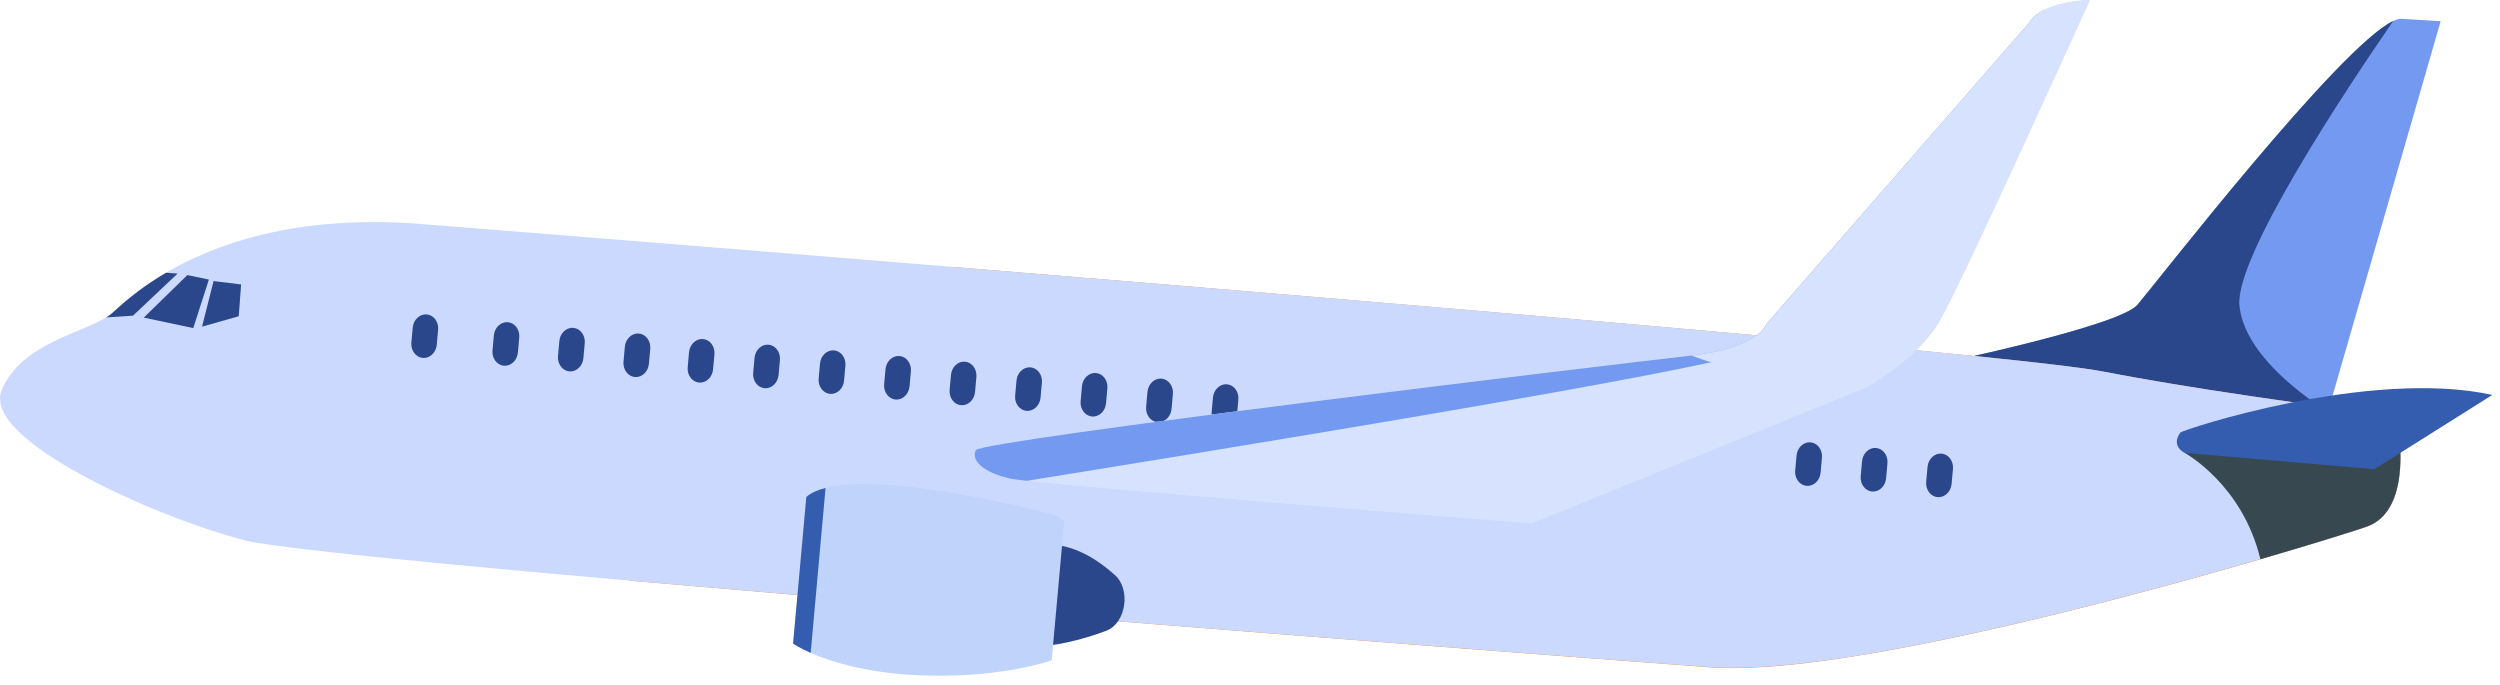 <svg width="197" height="54" viewBox="0 0 197 54" fill="none" xmlns="http://www.w3.org/2000/svg">
<path d="M192.323 1.674L183.477 32.321L183.198 32.286L152.976 28.614C152.976 28.614 166.973 25.704 168.428 24.023C169.799 22.439 184.334 3.66 188.586 1.653C188.847 1.529 189.069 1.47 189.247 1.481C192.323 1.674 192.323 1.674 192.323 1.674Z" fill="#739AF0"/>
<path d="M183.198 32.287L152.976 28.615C152.976 28.615 166.973 25.705 168.428 24.023C169.799 22.44 184.334 3.661 188.586 1.653C184.823 7.12 176.098 20.256 176.468 24.076C176.82 27.715 181.075 30.908 183.198 32.287Z" fill="#2B478B"/>
<path d="M186.462 41.516C185.431 41.869 182.347 42.841 178.116 44.072C165.952 47.609 144.317 53.288 134.77 52.588C126.207 51.959 80.912 48.501 49.58 45.754C57.161 32.439 66.614 25.085 75.265 21.052C111.767 24.043 159.505 28.084 165.58 29.257C175.571 31.188 188.827 32.759 188.827 32.759C188.827 32.759 188.916 33.163 189.003 33.807C189.284 35.895 189.521 40.463 186.462 41.516Z" fill="#E58638"/>
<path d="M189.158 36.024C189.156 36.098 189.156 36.178 189.153 36.254C189.127 37.916 188.788 39.77 187.613 40.837C187.574 40.874 187.533 40.909 187.489 40.944C187.407 41.011 187.317 41.079 187.228 41.138C187.228 41.138 187.228 41.138 187.226 41.138V41.14C187.183 41.168 187.135 41.196 187.085 41.227C187.039 41.253 186.991 41.281 186.939 41.307C186.939 41.307 186.939 41.307 186.937 41.307C186.889 41.333 186.839 41.357 186.785 41.381C186.732 41.405 186.68 41.429 186.624 41.451C186.571 41.473 186.515 41.492 186.458 41.512C186.441 41.518 186.426 41.523 186.408 41.527V41.529C186.391 41.534 186.373 41.54 186.356 41.547C186.339 41.553 186.319 41.557 186.302 41.564V41.566C186.282 41.571 186.263 41.577 186.243 41.584V41.586C186.223 41.59 186.202 41.597 186.182 41.605C186.16 41.612 186.139 41.618 186.119 41.625C186.119 41.625 186.119 41.625 186.117 41.625V41.627C186.095 41.634 186.073 41.64 186.052 41.649C186.028 41.655 186.006 41.664 185.982 41.671H185.98C185.956 41.679 185.934 41.686 185.908 41.694C185.884 41.703 185.858 41.71 185.834 41.718C185.782 41.736 185.727 41.753 185.673 41.771H185.671C185.645 41.779 185.616 41.788 185.59 41.797H185.588V41.799C185.56 41.808 185.532 41.816 185.503 41.825C185.482 41.832 185.462 41.838 185.44 41.845C185.212 41.919 184.957 42.001 184.679 42.088C184.627 42.103 184.577 42.119 184.52 42.136C183.789 42.367 182.902 42.641 181.882 42.947C181.777 42.978 181.671 43.011 181.562 43.043C181.384 43.097 181.201 43.152 181.016 43.209C180.977 43.219 180.938 43.232 180.894 43.243C180.84 43.261 180.779 43.278 180.722 43.295C180.666 43.313 180.609 43.328 180.548 43.346C180.487 43.363 180.431 43.38 180.372 43.398C180.315 43.415 180.255 43.432 180.194 43.45C180.135 43.467 180.076 43.485 180.015 43.502C179.954 43.52 179.893 43.539 179.833 43.556C179.772 43.574 179.709 43.591 179.65 43.609C179.648 43.609 179.648 43.611 179.648 43.611C179.587 43.628 179.524 43.646 179.463 43.663C179.419 43.676 179.376 43.689 179.328 43.704C179.311 43.707 179.293 43.713 179.276 43.72C179.213 43.737 179.15 43.755 179.086 43.772C178.771 43.865 178.447 43.961 178.116 44.055C177.927 44.111 177.733 44.166 177.538 44.224C177.37 44.272 177.203 44.32 177.033 44.37C176.907 44.407 176.779 44.444 176.648 44.481C176.146 44.625 175.63 44.77 175.101 44.92C174.993 44.951 174.888 44.979 174.784 45.01C174.599 45.062 174.414 45.112 174.229 45.166C174.062 45.214 173.894 45.26 173.722 45.31C173.533 45.362 173.344 45.414 173.155 45.468C166.833 47.224 159.17 49.19 152.064 50.62C151.816 50.669 151.566 50.717 151.318 50.77C151.194 50.794 151.072 50.817 150.948 50.841C150.7 50.889 150.454 50.935 150.208 50.983C149.473 51.124 148.744 51.257 148.026 51.383C147.787 51.424 147.55 51.466 147.313 51.507C147.193 51.526 147.076 51.546 146.958 51.566C146.724 51.605 146.489 51.642 146.256 51.683C146.023 51.72 145.79 51.755 145.56 51.79C145.331 51.825 145.103 51.859 144.875 51.892C144.648 51.927 144.42 51.959 144.198 51.99C143.972 52.02 143.75 52.051 143.53 52.081C143.308 52.109 143.089 52.138 142.871 52.166C142.765 52.179 142.654 52.192 142.547 52.205C142.116 52.257 141.69 52.305 141.277 52.351C141.172 52.362 141.068 52.373 140.966 52.381C140.759 52.401 140.557 52.42 140.352 52.44C139.948 52.475 139.554 52.508 139.167 52.532C138.878 52.553 138.593 52.569 138.312 52.581C138.125 52.592 137.94 52.599 137.759 52.605C137.488 52.616 137.22 52.623 136.961 52.625C136.613 52.632 136.274 52.629 135.95 52.623C135.784 52.621 135.626 52.614 135.467 52.608C135.388 52.605 135.31 52.603 135.232 52.597C135.075 52.59 134.925 52.581 134.775 52.571C134.723 52.566 134.666 52.562 134.608 52.558C134.594 52.558 134.581 52.555 134.568 52.555C134.534 52.551 134.497 52.549 134.46 52.547C134.318 52.536 134.172 52.527 134.014 52.514C133.972 52.512 133.931 52.508 133.885 52.505C133.833 52.501 133.781 52.497 133.724 52.492C133.644 52.488 133.557 52.481 133.472 52.475C133.426 52.471 133.381 52.468 133.333 52.464C133.287 52.462 133.239 52.458 133.191 52.453C133.096 52.447 132.998 52.44 132.9 52.431C132.802 52.425 132.7 52.416 132.598 52.41C132.545 52.405 132.493 52.403 132.439 52.399C132.308 52.388 132.178 52.379 132.041 52.368C131.978 52.364 131.912 52.36 131.849 52.353C131.715 52.344 131.577 52.334 131.436 52.323C131.377 52.318 131.319 52.316 131.256 52.31C131.082 52.297 130.907 52.283 130.725 52.27C130.222 52.233 129.687 52.192 129.119 52.149C129.052 52.142 128.98 52.138 128.908 52.131C128.767 52.123 128.626 52.112 128.478 52.101C128.262 52.083 128.041 52.068 127.814 52.051C127.723 52.042 127.629 52.035 127.54 52.029C127.327 52.014 127.11 51.996 126.892 51.981C126.814 51.975 126.731 51.968 126.653 51.964C126.503 51.951 126.353 51.94 126.198 51.929L125.698 51.89C125.609 51.883 125.519 51.877 125.43 51.87C125.348 51.864 125.263 51.857 125.18 51.851C125.045 51.842 124.913 51.831 124.776 51.82C123.997 51.761 123.185 51.698 122.341 51.635C122.217 51.624 122.098 51.616 121.972 51.607C121.785 51.592 121.595 51.577 121.406 51.563C120.967 51.529 120.516 51.496 120.062 51.461C120.027 51.457 119.992 51.455 119.957 51.453C119.562 51.422 119.163 51.392 118.759 51.361C118.739 51.359 118.72 51.357 118.702 51.357C116.29 51.17 113.688 50.968 110.943 50.754C110.804 50.743 110.667 50.733 110.526 50.722C109.971 50.68 109.408 50.637 108.842 50.591C108.485 50.563 108.129 50.535 107.77 50.506C107.75 50.506 107.731 50.504 107.711 50.502C107.302 50.471 106.889 50.439 106.475 50.406C106.425 50.404 106.375 50.398 106.321 50.395C105.594 50.339 104.857 50.28 104.111 50.221C103.92 50.206 103.728 50.191 103.539 50.176C103.48 50.171 103.424 50.167 103.363 50.163C102.712 50.113 102.053 50.06 101.392 50.006C101.103 49.984 100.815 49.962 100.524 49.939C100.33 49.923 100.139 49.908 99.948 49.895C99.556 49.862 99.167 49.832 98.773 49.802C98.183 49.756 97.594 49.71 97 49.66C96.948 49.658 96.896 49.651 96.841 49.649C96.596 49.628 96.352 49.61 96.108 49.591C96.091 49.588 96.073 49.588 96.056 49.586C95.327 49.53 94.597 49.469 93.859 49.412C93.84 49.41 93.82 49.408 93.798 49.406C93.722 49.399 93.646 49.395 93.57 49.388C93.137 49.356 92.702 49.321 92.267 49.286C91.941 49.26 91.61 49.236 91.281 49.208C91.077 49.193 90.873 49.177 90.668 49.16C89.813 49.095 88.958 49.023 88.097 48.955L88.075 48.953C86.65 48.836 85.217 48.723 83.775 48.605C83.577 48.59 83.381 48.575 83.183 48.557L83.142 48.555C82.509 48.505 81.88 48.453 81.245 48.401C81.049 48.386 80.856 48.37 80.66 48.353C80.116 48.309 79.57 48.266 79.026 48.22C77.919 48.129 76.81 48.038 75.705 47.948C75.004 47.892 74.304 47.835 73.606 47.776C73.166 47.739 72.727 47.703 72.29 47.668C71.241 47.583 70.199 47.496 69.157 47.411C69.107 47.407 69.059 47.402 69.007 47.398C68.355 47.344 67.7 47.291 67.052 47.235C66.125 47.159 65.198 47.078 64.278 47.002C63.908 46.972 63.541 46.941 63.173 46.911C63.06 46.902 62.949 46.891 62.838 46.882C62.094 46.822 61.357 46.756 60.62 46.695C60.511 46.687 60.402 46.678 60.295 46.669C59.791 46.626 59.288 46.584 58.786 46.539C56.663 46.358 54.577 46.18 52.539 46.004C52.293 45.984 52.049 45.962 51.803 45.941C51.653 45.928 51.505 45.914 51.358 45.904C51.157 45.884 50.959 45.869 50.759 45.851C50.363 45.817 49.97 45.784 49.578 45.749C41.982 45.084 35.206 44.457 29.975 43.926C29.442 43.874 28.922 43.822 28.424 43.767C27.182 43.637 26.044 43.515 25.02 43.395C22.122 43.069 20.147 42.793 19.364 42.597C15.133 41.529 8.075 38.723 3.748 35.808C1.14 34.049 -0.474 32.252 0.125 30.768C0.886 28.883 2.541 27.743 4.242 26.905C5.715 26.177 7.222 25.676 8.208 25.104C8.264 25.072 8.319 25.039 8.375 25.006C8.558 24.893 8.717 24.773 8.854 24.649C8.875 24.628 8.897 24.61 8.923 24.584C9.308 24.236 9.939 23.651 10.853 22.966C11.462 22.509 12.193 22.009 13.06 21.5C13.067 21.495 13.069 21.495 13.074 21.491C16.858 19.274 23.191 16.93 32.833 17.626C32.833 17.626 51.708 19.116 75.257 21.047C75.259 21.047 75.259 21.047 75.259 21.047C77.606 21.239 79.999 21.437 82.424 21.637C82.426 21.637 82.426 21.637 82.426 21.637C83.233 21.702 84.047 21.77 84.862 21.837C86.085 21.937 87.316 22.041 88.549 22.142C88.549 22.142 88.549 22.142 88.552 22.142C90.609 22.313 92.68 22.483 94.76 22.657C95.175 22.692 95.593 22.727 96.008 22.759C96.841 22.829 97.672 22.901 98.505 22.968C100.174 23.109 101.84 23.249 103.508 23.39C104.339 23.46 105.168 23.531 105.999 23.599C108.964 23.849 111.911 24.099 114.817 24.349H114.83C123.225 25.069 131.277 25.772 138.419 26.42C138.421 26.42 138.421 26.42 138.421 26.42C138.799 26.453 139.173 26.488 139.545 26.52C143.737 26.903 147.596 27.262 150.996 27.593C152.623 27.753 154.148 27.904 155.553 28.047C160.643 28.565 164.193 28.983 165.578 29.25C169.178 29.946 173.2 30.597 176.872 31.14C177.174 31.186 177.477 31.23 177.773 31.273C177.788 31.277 177.803 31.277 177.818 31.28C178.273 31.347 178.721 31.412 179.163 31.475C179.176 31.477 179.189 31.48 179.202 31.482C179.711 31.554 180.209 31.625 180.694 31.693C181.403 31.791 182.084 31.884 182.728 31.971C183.006 32.008 183.276 32.045 183.541 32.08C186.713 32.502 188.823 32.752 188.823 32.752C188.823 32.752 188.836 32.809 188.855 32.915C188.858 32.924 188.86 32.933 188.862 32.941C188.866 32.97 188.873 33 188.879 33.035C188.89 33.102 188.905 33.183 188.918 33.272C188.938 33.389 188.96 33.527 188.979 33.681C188.979 33.681 188.979 33.683 188.982 33.683C188.986 33.72 188.992 33.759 188.997 33.801C189.014 33.929 189.032 34.064 189.047 34.212C189.058 34.312 189.069 34.421 189.079 34.527C189.084 34.586 189.09 34.649 189.095 34.71C189.101 34.777 189.106 34.847 189.11 34.914C189.116 35.012 189.123 35.114 189.129 35.217C189.132 35.258 189.134 35.299 189.134 35.343C189.138 35.415 189.14 35.491 189.143 35.563C189.145 35.602 189.145 35.639 189.145 35.676C189.147 35.75 189.149 35.828 189.149 35.902C189.156 35.943 189.156 35.985 189.158 36.024Z" fill="#CBD9FF"/>
<path d="M186.463 41.513C185.432 41.868 182.347 42.838 178.119 44.069C176.705 38.157 172.154 35.688 172.154 35.688L189.004 33.807C189.284 35.893 189.521 40.463 186.463 41.513Z" fill="#374850"/>
<path d="M96.373 33.712C95.823 33.664 95.418 33.12 95.475 32.505L95.582 31.317C95.638 30.701 96.134 30.234 96.684 30.282C97.235 30.329 97.639 30.873 97.583 31.489L97.476 32.677C97.42 33.294 96.924 33.76 96.373 33.712Z" fill="#2B478B"/>
<path d="M91.214 33.266C90.664 33.218 90.259 32.674 90.316 32.059L90.422 30.871C90.479 30.255 90.975 29.788 91.525 29.835C92.076 29.883 92.48 30.427 92.424 31.043L92.317 32.23C92.258 32.848 91.762 33.314 91.214 33.266Z" fill="#2B478B"/>
<path d="M86.052 32.822C85.502 32.775 85.097 32.231 85.154 31.615L85.26 30.427C85.317 29.812 85.813 29.344 86.363 29.392C86.913 29.44 87.318 29.984 87.261 30.599L87.155 31.787C87.098 32.403 86.602 32.868 86.052 32.822Z" fill="#2B478B"/>
<path d="M80.892 32.376C80.342 32.328 79.937 31.784 79.994 31.169L80.1 29.981C80.157 29.366 80.653 28.898 81.203 28.946C81.753 28.994 82.158 29.537 82.101 30.153L81.995 31.341C81.938 31.956 81.442 32.424 80.892 32.376Z" fill="#2B478B"/>
<path d="M75.73 31.93C75.18 31.882 74.775 31.338 74.831 30.723L74.938 29.535C74.995 28.919 75.49 28.452 76.041 28.5C76.591 28.547 76.996 29.091 76.939 29.707L76.833 30.894C76.776 31.512 76.28 31.978 75.73 31.93Z" fill="#2B478B"/>
<path d="M70.57 31.485C70.019 31.437 69.615 30.893 69.671 30.277L69.778 29.09C69.834 28.474 70.33 28.006 70.881 28.054C71.431 28.102 71.836 28.646 71.779 29.261L71.672 30.449C71.616 31.067 71.12 31.532 70.57 31.485Z" fill="#2B478B"/>
<path d="M65.409 31.038C64.858 30.99 64.454 30.447 64.51 29.831L64.617 28.643C64.673 28.028 65.169 27.56 65.72 27.608C66.27 27.656 66.674 28.2 66.618 28.815L66.511 30.003C66.455 30.62 65.959 31.086 65.409 31.038Z" fill="#2B478B"/>
<path d="M60.248 30.592C59.698 30.544 59.293 30 59.35 29.385L59.457 28.197C59.513 27.581 60.009 27.114 60.559 27.162C61.11 27.209 61.514 27.753 61.458 28.369L61.351 29.556C61.295 30.174 60.799 30.64 60.248 30.592Z" fill="#2B478B"/>
<path d="M55.088 30.147C54.538 30.099 54.133 29.555 54.19 28.939L54.296 27.752C54.353 27.136 54.849 26.668 55.399 26.716C55.95 26.764 56.354 27.308 56.298 27.924L56.191 29.111C56.135 29.729 55.639 30.194 55.088 30.147Z" fill="#2B478B"/>
<path d="M50.031 29.711C49.48 29.663 49.076 29.119 49.132 28.504L49.239 27.316C49.295 26.701 49.791 26.233 50.342 26.281C50.892 26.329 51.297 26.872 51.24 27.488L51.133 28.676C51.077 29.291 50.581 29.757 50.031 29.711Z" fill="#2B478B"/>
<path d="M44.868 29.266C44.318 29.218 43.914 28.674 43.97 28.058L44.077 26.871C44.133 26.255 44.629 25.788 45.179 25.835C45.73 25.883 46.135 26.427 46.078 27.043L45.971 28.23C45.915 28.846 45.419 29.311 44.868 29.266Z" fill="#2B478B"/>
<path d="M39.707 28.819C39.157 28.772 38.752 28.228 38.809 27.612L38.916 26.424C38.972 25.809 39.468 25.341 40.018 25.389C40.569 25.437 40.973 25.981 40.917 26.596L40.81 27.784C40.754 28.402 40.258 28.867 39.707 28.819Z" fill="#2B478B"/>
<path d="M33.314 28.206C32.764 28.158 32.359 27.614 32.415 26.999L32.522 25.811C32.579 25.196 33.075 24.728 33.625 24.776C34.175 24.824 34.58 25.367 34.523 25.983L34.417 27.171C34.36 27.788 33.864 28.254 33.314 28.206Z" fill="#2B478B"/>
<path d="M152.681 39.175C152.131 39.127 151.726 38.583 151.783 37.968L151.891 36.78C151.948 36.164 152.444 35.697 152.994 35.745C153.545 35.792 153.949 36.336 153.893 36.952L153.786 38.139C153.727 38.757 153.231 39.223 152.681 39.175Z" fill="#2B478B"/>
<path d="M147.522 38.731C146.971 38.683 146.567 38.139 146.623 37.523L146.73 36.336C146.787 35.72 147.283 35.252 147.833 35.3C148.383 35.348 148.788 35.892 148.731 36.508L148.625 37.695C148.568 38.313 148.072 38.778 147.522 38.731Z" fill="#2B478B"/>
<path d="M142.36 38.286C141.809 38.238 141.405 37.695 141.461 37.079L141.568 35.891C141.624 35.276 142.12 34.808 142.671 34.856C143.221 34.904 143.626 35.448 143.569 36.063L143.463 37.251C143.406 37.866 142.91 38.332 142.36 38.286Z" fill="#2B478B"/>
<path d="M13.997 21.556L10.48 24.875L8.381 25.012C8.564 24.897 8.725 24.78 8.859 24.656C8.883 24.634 8.905 24.614 8.931 24.59C9.316 24.24 9.949 23.657 10.861 22.972C11.47 22.515 12.2 22.015 13.069 21.504C13.073 21.502 13.077 21.5 13.082 21.495L13.997 21.556Z" fill="#2B478B"/>
<path d="M14.764 21.676L11.329 25.028L15.229 25.854L16.46 22.03L14.764 21.676Z" fill="#2B478B"/>
<path d="M16.829 22.148L15.922 25.741L18.813 24.919L19 22.415L16.829 22.148Z" fill="#2B478B"/>
<path d="M87.209 49.689C88.725 49.095 89.123 46.459 87.868 45.326C86.615 44.194 84.898 43.057 82.967 42.918C78.999 42.63 80.609 50.709 81.925 50.877C82.701 50.977 85.192 50.479 87.209 49.689Z" fill="#2B478B"/>
<path d="M171.814 34.086C171.973 33.87 186.743 29.002 196.397 31.119L187.1 36.972L172.154 35.687C172.154 35.689 171.018 35.16 171.814 34.086Z" fill="#355DAF"/>
<path d="M164.682 0C164.682 0 154.796 21.85 152.914 25.165C151.032 28.482 146.917 30.599 146.917 30.599L146.893 30.608L120.697 41.251C120.697 41.251 88.023 38.673 80.912 37.888C80.912 37.888 80.912 37.888 80.91 37.888C80.266 37.816 79.831 37.758 79.65 37.721C77.49 37.259 76.479 36.259 76.894 35.469C77.31 34.682 127.544 28.656 133.106 28.036C133.159 28.03 133.213 28.023 133.265 28.019C138.679 27.382 139.182 25.539 139.182 25.539L159.907 1.784C160.173 1.344 160.608 1.014 161.108 0.766C162.602 0.026 164.682 0 164.682 0Z" fill="#D7E2FF"/>
<path d="M161.112 0.768C155.535 7.537 140.108 26.207 138.642 27.477C137.067 28.845 91.988 36.091 80.914 37.89C80.914 37.89 80.914 37.89 80.912 37.89C80.268 37.818 79.833 37.759 79.652 37.722C77.492 37.261 76.481 36.261 76.896 35.471C77.312 34.684 127.546 28.658 133.108 28.038C138.67 27.418 139.184 25.541 139.184 25.541L159.909 1.786C160.175 1.348 160.61 1.018 161.112 0.768Z" fill="#739AF0"/>
<path d="M164.681 0C164.681 0 154.795 21.85 152.913 25.165C151.032 28.482 146.916 30.599 146.916 30.599L146.892 30.608C141.202 30.471 136.406 29.159 133.265 28.021C138.679 27.384 139.181 25.541 139.181 25.541L159.907 1.786C160.172 1.346 160.607 1.016 161.107 0.768C162.602 0.026 164.681 0 164.681 0Z" fill="#D7E2FF"/>
<path d="M83.867 41.011L82.873 52.033C82.873 52.033 78.661 53.549 72.075 53.196C68.044 52.981 65.358 52.098 63.881 51.445C62.945 51.032 62.495 50.71 62.495 50.71L63.537 39.157C63.909 38.842 64.424 38.611 65.053 38.453C70.258 37.117 83.058 40.569 83.058 40.569L83.867 41.011Z" fill="#C0D3FB"/>
<path d="M65.054 38.451L63.882 51.446C62.946 51.033 62.496 50.711 62.496 50.711L63.538 39.158C63.908 38.84 64.425 38.61 65.054 38.451Z" fill="#355DAF"/>
</svg>
